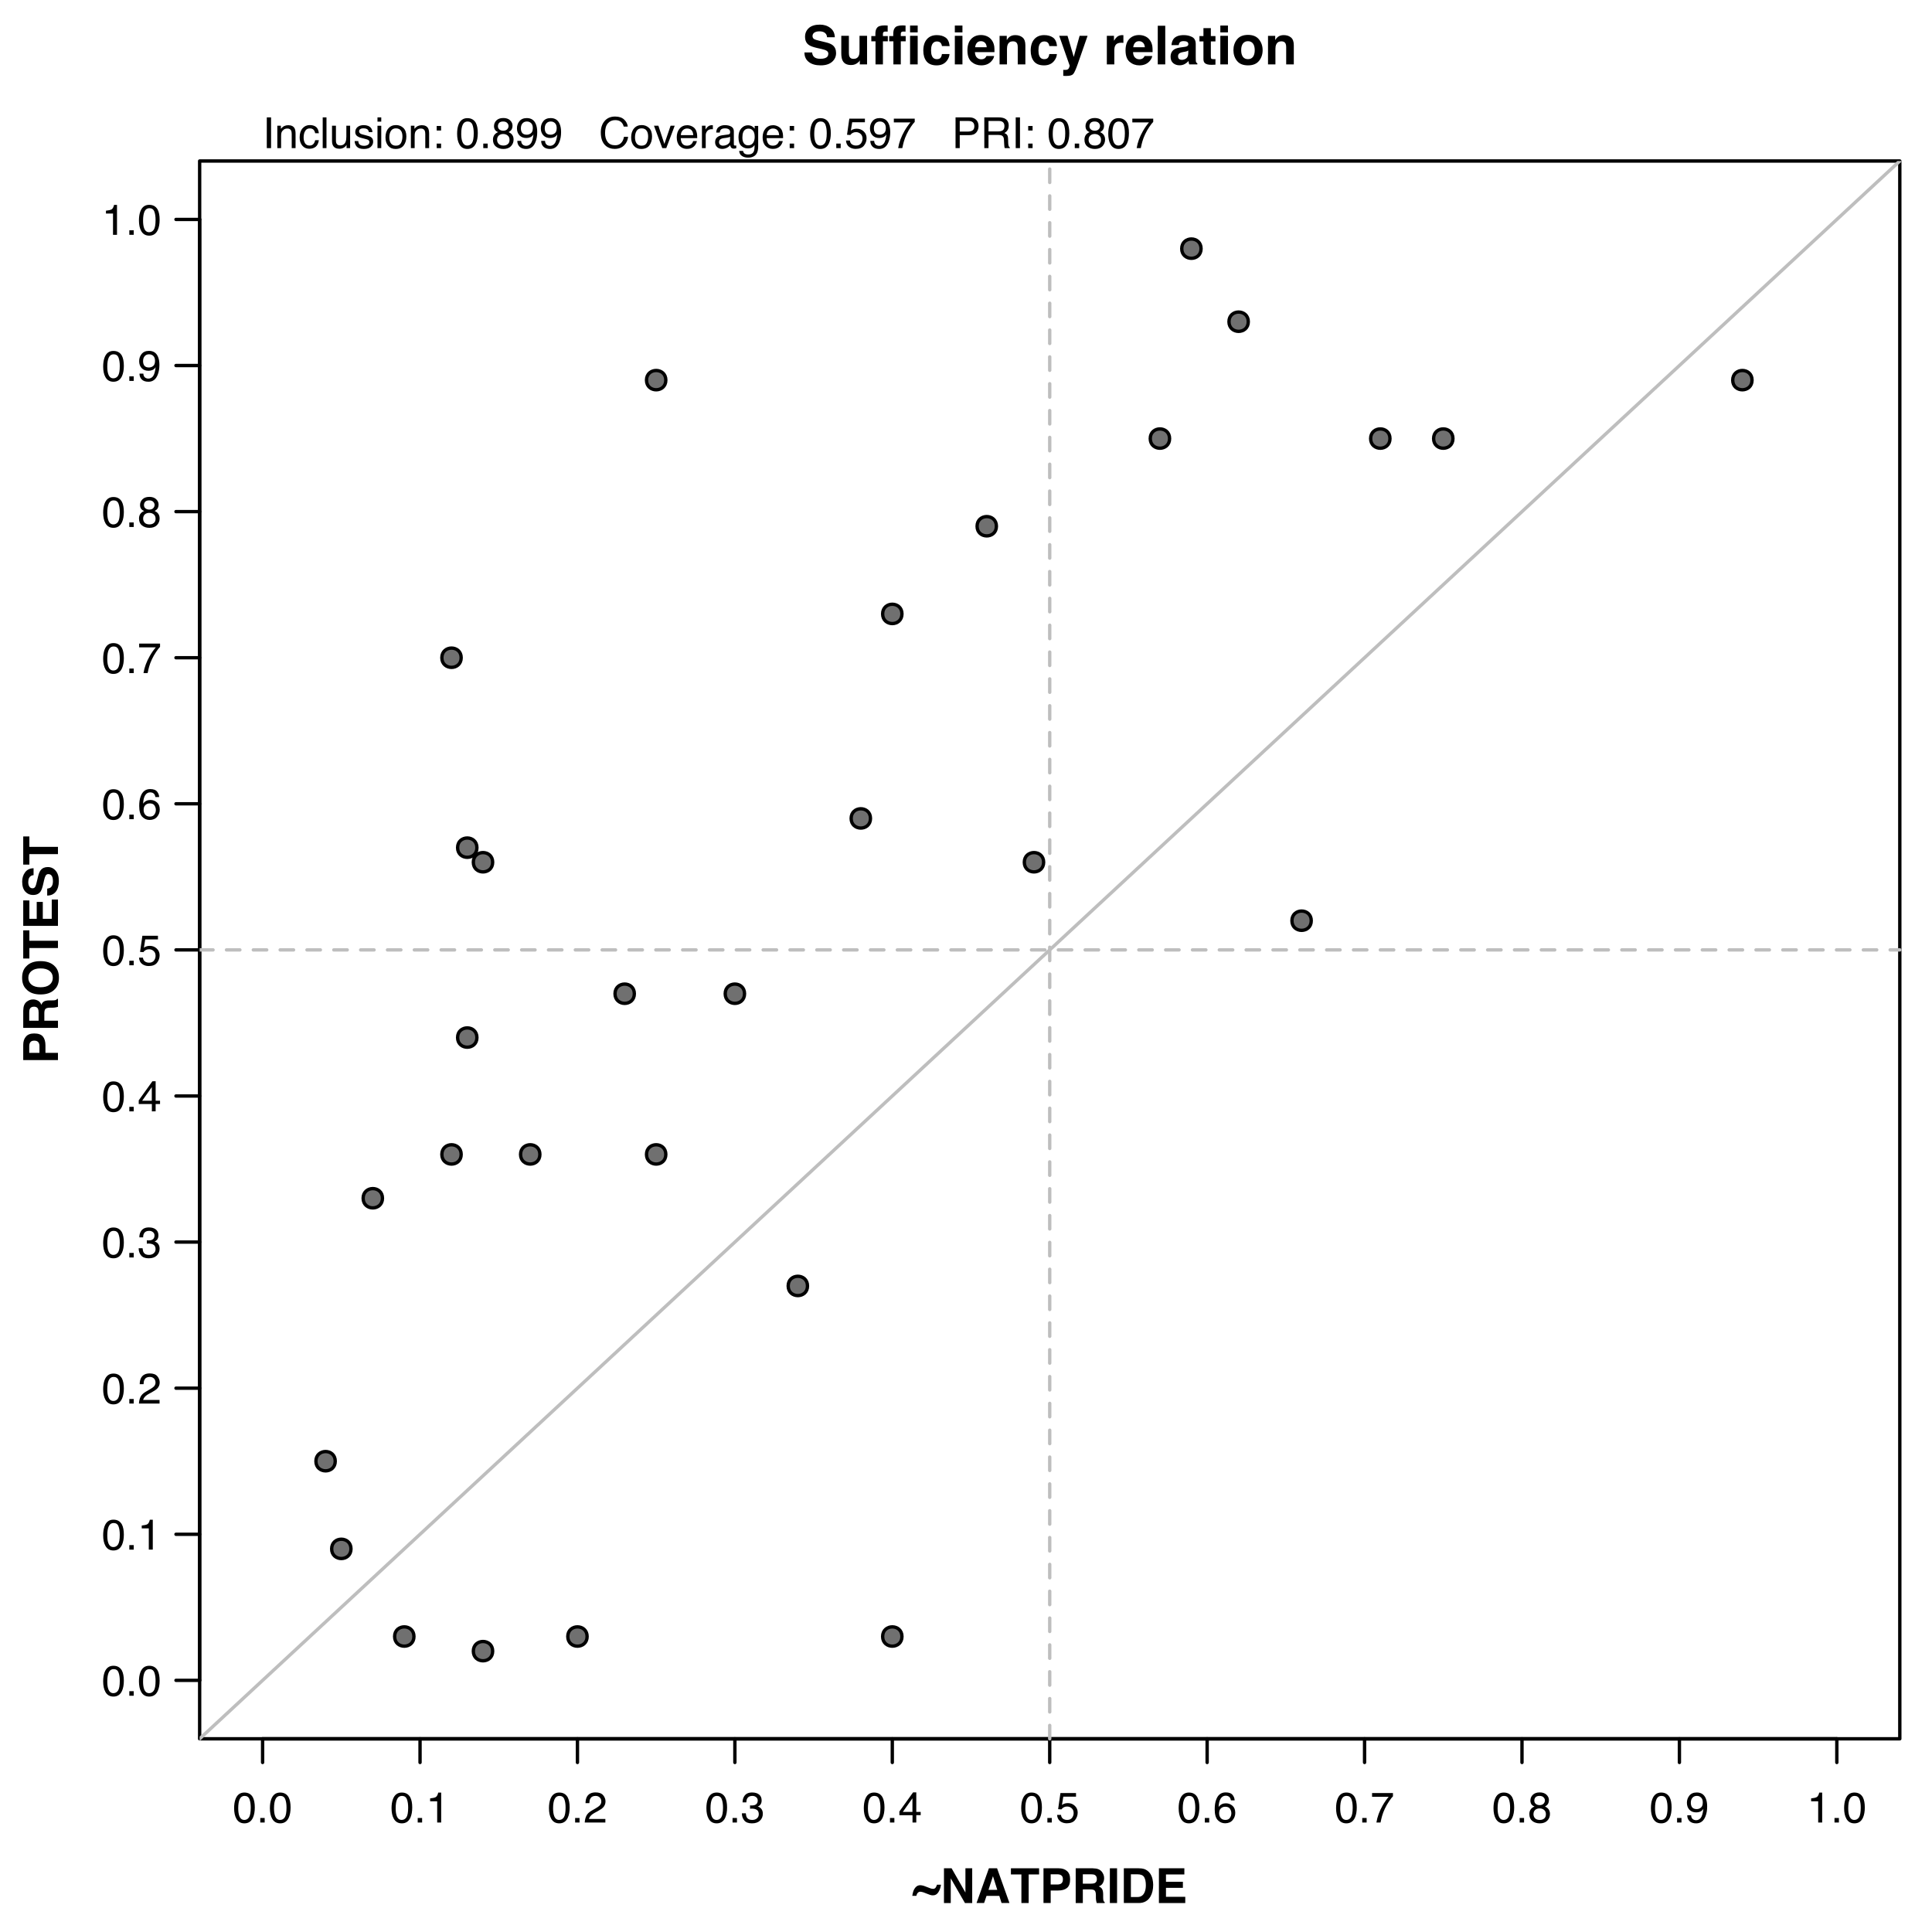 <?xml version="1.0" encoding="UTF-8" standalone="no"?>
<svg
     xmlns:dc="http://purl.org/dc/elements/1.1/"
     xmlns:cc="http://creativecommons.org/ns#"
     xmlns:rdf="http://www.w3.org/1999/02/22-rdf-syntax-ns#"
     xmlns:svg="http://www.w3.org/2000/svg"
     xmlns="http://www.w3.org/2000/svg"
     xmlns:xlink="http://www.w3.org/1999/xlink"
     xmlns:sodipodi="http://sodipodi.sourceforge.net/DTD/sodipodi-0.dtd"
     xmlns:inkscape="http://www.inkscape.org/namespaces/inkscape"
     width="432pt"
     height="432pt"
     version="1.1"
     viewBox="0 0 432 432"
     id="svg2"
     inkscape:version="0.92.2 5c3e80d, 2017-08-06"
     sodipodi:docname="XYplot-5.svg">
    <sodipodi:namedview
         pagecolor="#ffffff"
         bordercolor="#666666"
         borderopacity="1"
         objecttolerance="10"
         gridtolerance="10"
         guidetolerance="10"
         inkscape:pageopacity="0"
         inkscape:pageshadow="2"
         inkscape:window-width="857"
         inkscape:window-height="480"
         id="namedview657"
         showgrid="false"
         inkscape:zoom="0.437"
         inkscape:cx="-178.5"
         inkscape:cy="270"
         inkscape:window-x="0"
         inkscape:window-y="0"
         inkscape:window-maximized="0"
         inkscape:current-layer="svg2" />
    <defs
         id="defs4">
        <symbol
             id="a"
             overflow="visible">
            <path
                 d="m2.594-6.703c0.863 0 1.492 0.355 1.891 1.062 0.289 0.555 0.438 1.312 0.438 2.281 0 0.906-0.137 1.664-0.406 2.266-0.387 0.855-1.027 1.281-1.922 1.281-0.812 0-1.414-0.348-1.797-1.047-0.336-0.594-0.5-1.379-0.5-2.359 0-0.758 0.098-1.414 0.297-1.969 0.363-1.008 1.031-1.516 2-1.516zm-0.016 6.125c0.438 0 0.785-0.191 1.047-0.578 0.258-0.395 0.391-1.117 0.391-2.172 0-0.758-0.094-1.383-0.281-1.875-0.188-0.5-0.555-0.75-1.094-0.75-0.492 0-0.852 0.234-1.078 0.703-0.23 0.469-0.344 1.156-0.344 2.062 0 0.688 0.07 1.242 0.219 1.656 0.219 0.637 0.598 0.953 1.141 0.953z"
                 id="path7" />
        </symbol>
        <symbol
             id="b"
             overflow="visible">
            <path
                 d="m0.812-1.016h0.984v1.016h-0.984z"
                 id="path10" />
        </symbol>
        <symbol
             id="f"
             overflow="visible">
            <path
                 d="m0.922-4.75v-0.641c0.602-0.062 1.023-0.16 1.266-0.297 0.238-0.145 0.422-0.477 0.547-1h0.656v6.688h-0.891v-4.75z"
                 id="path13" />
        </symbol>
        <symbol
             id="s"
             overflow="visible">
            <path
                 d="m0.297 0c0.031-0.57 0.148-1.07 0.359-1.5 0.207-0.438 0.613-0.828 1.219-1.172l0.891-0.516c0.406-0.238 0.691-0.441 0.859-0.609 0.25-0.258 0.375-0.555 0.375-0.891 0-0.383-0.121-0.691-0.359-0.922-0.23-0.227-0.539-0.344-0.922-0.344-0.586 0-0.984 0.219-1.203 0.656-0.117 0.23-0.18 0.555-0.188 0.969h-0.859c0.008-0.582 0.113-1.055 0.312-1.422 0.363-0.656 1.008-0.984 1.938-0.984 0.77 0 1.332 0.211 1.688 0.625 0.352 0.418 0.531 0.883 0.531 1.391 0 0.531-0.188 0.992-0.562 1.375-0.219 0.219-0.617 0.492-1.188 0.812l-0.641 0.344c-0.305 0.168-0.543 0.328-0.719 0.484-0.312 0.273-0.512 0.574-0.594 0.906h3.672v0.797z"
                 id="path16" />
        </symbol>
        <symbol
             id="r"
             overflow="visible">
            <path
                 d="m2.484 0.188c-0.793 0-1.367-0.219-1.719-0.656-0.355-0.438-0.531-0.969-0.531-1.594h0.875c0.039 0.438 0.125 0.758 0.25 0.953 0.219 0.355 0.609 0.531 1.172 0.531 0.445 0 0.805-0.117 1.078-0.359 0.27-0.238 0.406-0.547 0.406-0.922 0-0.457-0.148-0.781-0.438-0.969-0.281-0.188-0.672-0.281-1.172-0.281-0.055 0-0.109 0.008-0.172 0.016h-0.172v-0.75c0.082 0.012 0.156 0.023 0.219 0.031h0.188c0.32 0 0.582-0.051 0.781-0.156 0.352-0.176 0.531-0.488 0.531-0.938 0-0.332-0.121-0.586-0.359-0.766-0.23-0.188-0.508-0.281-0.828-0.281-0.562 0-0.949 0.188-1.156 0.562-0.125 0.211-0.195 0.508-0.203 0.891h-0.844c0-0.5 0.102-0.926 0.312-1.281 0.344-0.625 0.945-0.938 1.812-0.938 0.676 0 1.203 0.156 1.578 0.469 0.375 0.305 0.562 0.742 0.562 1.312 0 0.418-0.109 0.75-0.328 1-0.137 0.156-0.312 0.281-0.531 0.375 0.352 0.094 0.629 0.281 0.828 0.562 0.195 0.281 0.297 0.621 0.297 1.016 0 0.637-0.215 1.156-0.641 1.562-0.418 0.406-1.016 0.609-1.797 0.609z"
                 id="path19" />
        </symbol>
        <symbol
             id="q"
             overflow="visible">
            <path
                 d="m3.172-2.375v-3.047l-2.156 3.047zm0.016 2.375v-1.641h-2.938v-0.828l3.062-4.266h0.719v4.359h0.984v0.734h-0.984v1.641z"
                 id="path22" />
        </symbol>
        <symbol
             id="i"
             overflow="visible">
            <path
                 d="m1.188-1.703c0.051 0.48 0.273 0.809 0.672 0.984 0.195 0.094 0.426 0.141 0.688 0.141 0.5 0 0.867-0.156 1.109-0.469 0.238-0.32 0.359-0.676 0.359-1.062 0-0.469-0.148-0.828-0.438-1.078-0.281-0.258-0.621-0.391-1.016-0.391-0.293 0-0.543 0.059-0.75 0.172-0.211 0.117-0.387 0.273-0.531 0.469l-0.734-0.047 0.516-3.609h3.484v0.812h-2.844l-0.297 1.859c0.156-0.113 0.305-0.203 0.453-0.266 0.25-0.102 0.535-0.156 0.859-0.156 0.613 0 1.133 0.203 1.562 0.609 0.426 0.398 0.641 0.898 0.641 1.5 0 0.637-0.199 1.199-0.594 1.688-0.387 0.48-1.008 0.719-1.859 0.719-0.555 0-1.039-0.152-1.453-0.453-0.418-0.312-0.652-0.785-0.703-1.422z"
                 id="path25" />
        </symbol>
        <symbol
             id="p"
             overflow="visible">
            <path
                 d="m2.812-6.734c0.75 0 1.27 0.199 1.562 0.594 0.289 0.387 0.438 0.781 0.438 1.188h-0.828c-0.055-0.258-0.133-0.469-0.234-0.625-0.211-0.281-0.523-0.422-0.938-0.422-0.469 0-0.844 0.219-1.125 0.656-0.273 0.438-0.422 1.062-0.453 1.875 0.188-0.281 0.43-0.492 0.734-0.641 0.258-0.125 0.555-0.188 0.891-0.188 0.562 0 1.051 0.184 1.469 0.547 0.414 0.355 0.625 0.887 0.625 1.594 0 0.617-0.199 1.156-0.594 1.625-0.398 0.469-0.961 0.703-1.688 0.703-0.625 0-1.168-0.234-1.625-0.703-0.461-0.477-0.688-1.285-0.688-2.422 0-0.832 0.102-1.535 0.312-2.109 0.383-1.113 1.098-1.672 2.141-1.672zm-0.062 6.156c0.438 0 0.766-0.145 0.984-0.438 0.227-0.301 0.344-0.656 0.344-1.062 0-0.344-0.102-0.672-0.297-0.984-0.199-0.312-0.559-0.469-1.078-0.469-0.367 0-0.684 0.121-0.953 0.359-0.273 0.242-0.406 0.605-0.406 1.094 0 0.43 0.117 0.789 0.359 1.078 0.25 0.281 0.598 0.422 1.047 0.422z"
                 id="path28" />
        </symbol>
        <symbol
             id="e"
             overflow="visible">
            <path
                 d="m5.016-6.594v0.734c-0.219 0.211-0.508 0.574-0.859 1.094-0.355 0.523-0.672 1.078-0.953 1.672-0.273 0.586-0.477 1.117-0.609 1.594-0.094 0.312-0.215 0.812-0.359 1.5h-0.922c0.207-1.281 0.676-2.555 1.406-3.828 0.426-0.738 0.875-1.379 1.344-1.922h-3.719v-0.844z"
                 id="path31" />
        </symbol>
        <symbol
             id="g"
             overflow="visible">
            <path
                 d="m2.609-3.891c0.375 0 0.664-0.102 0.875-0.312 0.207-0.207 0.312-0.457 0.312-0.75 0-0.25-0.105-0.477-0.312-0.688-0.199-0.207-0.5-0.312-0.906-0.312s-0.703 0.105-0.891 0.312c-0.18 0.211-0.266 0.453-0.266 0.734 0 0.312 0.113 0.562 0.344 0.75 0.238 0.18 0.52 0.266 0.844 0.266zm0.047 3.312c0.395 0 0.719-0.102 0.969-0.312 0.258-0.207 0.391-0.523 0.391-0.953 0-0.426-0.137-0.75-0.406-0.969-0.262-0.227-0.602-0.344-1.016-0.344-0.398 0-0.727 0.117-0.984 0.344-0.25 0.23-0.375 0.547-0.375 0.953 0 0.344 0.113 0.648 0.344 0.906 0.238 0.25 0.598 0.375 1.078 0.375zm-1.188-3c-0.242-0.094-0.43-0.207-0.562-0.344-0.242-0.25-0.359-0.578-0.359-0.984 0-0.5 0.176-0.926 0.531-1.281 0.363-0.363 0.879-0.547 1.547-0.547 0.645 0 1.148 0.172 1.516 0.516 0.363 0.344 0.547 0.742 0.547 1.188 0 0.418-0.105 0.758-0.312 1.016-0.125 0.148-0.312 0.293-0.562 0.438 0.281 0.125 0.5 0.273 0.656 0.438 0.301 0.312 0.453 0.719 0.453 1.219 0 0.586-0.199 1.086-0.594 1.5-0.398 0.406-0.961 0.609-1.688 0.609-0.656 0-1.211-0.18-1.656-0.531-0.449-0.352-0.672-0.867-0.672-1.547 0-0.395 0.094-0.734 0.281-1.016 0.195-0.289 0.488-0.516 0.875-0.672z"
                 id="path34" />
        </symbol>
        <symbol
             id="d"
             overflow="visible">
            <path
                 d="m1.281-1.625c0.02 0.469 0.195 0.793 0.531 0.969 0.176 0.094 0.367 0.141 0.578 0.141 0.406 0 0.75-0.164 1.031-0.5 0.281-0.332 0.484-1.016 0.609-2.047-0.188 0.293-0.422 0.5-0.703 0.625-0.273 0.117-0.57 0.172-0.891 0.172-0.648 0-1.156-0.195-1.531-0.594-0.375-0.406-0.562-0.926-0.562-1.562 0-0.602 0.18-1.133 0.547-1.594 0.375-0.469 0.926-0.703 1.656-0.703 0.977 0 1.648 0.445 2.016 1.328 0.207 0.48 0.312 1.086 0.312 1.812 0 0.824-0.125 1.555-0.375 2.188-0.406 1.055-1.102 1.578-2.078 1.578-0.656 0-1.156-0.172-1.5-0.516-0.336-0.344-0.5-0.773-0.5-1.297zm1.266-1.375c0.332 0 0.641-0.109 0.922-0.328s0.422-0.602 0.422-1.156c0-0.488-0.125-0.852-0.375-1.094-0.25-0.25-0.57-0.375-0.953-0.375-0.418 0-0.746 0.141-0.984 0.422-0.242 0.273-0.359 0.641-0.359 1.109 0 0.438 0.102 0.789 0.312 1.047 0.219 0.25 0.555 0.375 1.016 0.375z"
                 id="path37" />
        </symbol>
        <symbol
             id="w"
             overflow="visible">
            <path
                 d="m0.938-6.875h0.953v6.875h-0.953z"
                 id="path40" />
        </symbol>
        <symbol
             id="v"
             overflow="visible">
            <path
                 d="m0.625-5.016h0.797v0.703c0.238-0.289 0.488-0.5 0.75-0.625 0.27-0.125 0.566-0.188 0.891-0.188 0.707 0 1.188 0.246 1.438 0.734 0.133 0.273 0.203 0.664 0.203 1.172v3.219h-0.859v-3.156c0-0.312-0.043-0.562-0.125-0.75-0.156-0.312-0.43-0.469-0.812-0.469-0.211 0-0.375 0.023-0.5 0.062-0.23 0.074-0.434 0.215-0.609 0.422-0.137 0.156-0.227 0.324-0.266 0.5-0.043 0.18-0.062 0.434-0.062 0.766v2.625h-0.844zm1.969-0.125z"
                 id="path43" />
        </symbol>
        <symbol
             id="bf"
             overflow="visible">
            <path
                 d="m2.547-5.156c0.57 0 1.035 0.137 1.391 0.406 0.352 0.273 0.566 0.746 0.641 1.422h-0.828c-0.055-0.312-0.168-0.566-0.344-0.766-0.18-0.207-0.465-0.312-0.859-0.312-0.531 0-0.914 0.262-1.141 0.781-0.156 0.344-0.234 0.766-0.234 1.266s0.102 0.922 0.312 1.266c0.219 0.344 0.555 0.516 1.016 0.516 0.344 0 0.617-0.102 0.828-0.312 0.207-0.219 0.348-0.516 0.422-0.891h0.828c-0.094 0.668-0.328 1.156-0.703 1.469-0.375 0.305-0.855 0.453-1.438 0.453-0.656 0-1.184-0.238-1.578-0.719-0.387-0.477-0.578-1.078-0.578-1.797 0-0.875 0.211-1.555 0.641-2.047 0.426-0.488 0.969-0.734 1.625-0.734zm-0.125 0.016z"
                 id="path46" />
        </symbol>
        <symbol
             id="be"
             overflow="visible">
            <path
                 d="m0.641-6.875h0.844v6.875h-0.844z"
                 id="path49" />
        </symbol>
        <symbol
             id="bd"
             overflow="visible">
            <path
                 d="m1.469-5.016v3.328c0 0.262 0.035 0.469 0.109 0.625 0.156 0.305 0.438 0.453 0.844 0.453 0.582 0 0.984-0.258 1.203-0.781 0.113-0.281 0.172-0.664 0.172-1.156v-2.469h0.844v5.016h-0.797v-0.734c-0.105 0.188-0.242 0.352-0.406 0.484-0.324 0.258-0.715 0.391-1.172 0.391-0.711 0-1.195-0.238-1.453-0.719-0.148-0.258-0.219-0.602-0.219-1.031v-3.406zm1.156-0.125z"
                 id="path52" />
        </symbol>
        <symbol
             id="bc"
             overflow="visible">
            <path
                 d="m1.125-1.578c0.02 0.281 0.086 0.5 0.203 0.656 0.219 0.273 0.586 0.406 1.109 0.406 0.312 0 0.582-0.066 0.812-0.203 0.238-0.133 0.359-0.348 0.359-0.641 0-0.207-0.094-0.367-0.281-0.484-0.125-0.07-0.367-0.148-0.719-0.234l-0.672-0.172c-0.43-0.102-0.742-0.223-0.938-0.359-0.367-0.227-0.547-0.547-0.547-0.953 0-0.469 0.164-0.848 0.5-1.141 0.344-0.289 0.805-0.438 1.391-0.438 0.75 0 1.297 0.219 1.641 0.656 0.207 0.281 0.305 0.586 0.297 0.906h-0.797c-0.012-0.188-0.078-0.359-0.203-0.516-0.188-0.219-0.523-0.328-1-0.328-0.324 0-0.57 0.062-0.734 0.188-0.156 0.117-0.234 0.273-0.234 0.469 0 0.219 0.102 0.398 0.312 0.531 0.125 0.074 0.312 0.141 0.562 0.203l0.547 0.141c0.613 0.148 1.02 0.289 1.219 0.422 0.332 0.219 0.5 0.559 0.5 1.016 0 0.449-0.172 0.836-0.516 1.156-0.336 0.32-0.852 0.484-1.547 0.484-0.742 0-1.266-0.168-1.578-0.5-0.312-0.344-0.48-0.766-0.5-1.266zm1.234-3.562z"
                 id="path55" />
        </symbol>
        <symbol
             id="bb"
             overflow="visible">
            <path
                 d="m0.625-5h0.844v5h-0.844zm0-1.875h0.844v0.953h-0.844z"
                 id="path58" />
        </symbol>
        <symbol
             id="u"
             overflow="visible">
            <path
                 d="m2.609-0.547c0.562 0 0.945-0.207 1.156-0.625 0.207-0.426 0.312-0.898 0.312-1.422 0-0.469-0.078-0.848-0.234-1.141-0.242-0.457-0.648-0.688-1.219-0.688-0.523 0-0.902 0.199-1.141 0.594-0.23 0.387-0.344 0.859-0.344 1.422 0 0.531 0.113 0.977 0.344 1.328 0.238 0.355 0.613 0.531 1.125 0.531zm0.031-4.609c0.645 0 1.191 0.215 1.641 0.641 0.445 0.43 0.672 1.062 0.672 1.906 0 0.805-0.199 1.469-0.594 2-0.398 0.531-1.008 0.797-1.828 0.797-0.688 0-1.234-0.234-1.641-0.703s-0.609-1.098-0.609-1.891c0-0.832 0.211-1.5 0.641-2 0.426-0.5 1-0.75 1.719-0.75zm-0.031 0.016z"
                 id="path61" />
        </symbol>
        <symbol
             id="j"
             overflow="visible">
            <path
                 d="m1.062-4.953h0.984v1.016h-0.984zm0 3.938h0.984v1.016h-0.984z"
                 id="path64" />
        </symbol>
        <symbol
             id="c"
             overflow="visible" />
        <symbol
             id="ba"
             overflow="visible">
            <path
                 d="m3.625-7.062c0.875 0 1.551 0.23 2.031 0.688 0.477 0.461 0.742 0.98 0.797 1.562h-0.906c-0.105-0.445-0.312-0.801-0.625-1.062-0.305-0.258-0.73-0.391-1.281-0.391-0.68 0-1.227 0.242-1.641 0.719-0.418 0.48-0.625 1.211-0.625 2.188 0 0.812 0.188 1.469 0.562 1.969s0.938 0.75 1.688 0.75c0.688 0 1.207-0.266 1.562-0.797 0.188-0.27 0.328-0.633 0.422-1.094h0.922c-0.086 0.73-0.355 1.34-0.812 1.828-0.543 0.586-1.277 0.875-2.203 0.875-0.805 0-1.477-0.238-2.016-0.719-0.719-0.645-1.078-1.633-1.078-2.969 0-1.008 0.27-1.844 0.812-2.5 0.57-0.695 1.367-1.047 2.391-1.047zm-0.188 0z"
                 id="path68" />
        </symbol>
        <symbol
             id="az"
             overflow="visible">
            <path
                 d="m1.031-5.016l1.344 4.078 1.391-4.078h0.922l-1.891 5.016h-0.891l-1.859-5.016z"
                 id="path71" />
        </symbol>
        <symbol
             id="t"
             overflow="visible">
            <path
                 d="m2.703-5.125c0.352 0 0.695 0.086 1.031 0.25 0.344 0.168 0.598 0.383 0.766 0.641 0.176 0.262 0.289 0.559 0.344 0.891 0.051 0.23 0.078 0.602 0.078 1.109h-3.688c0.02 0.512 0.141 0.922 0.359 1.234 0.227 0.305 0.578 0.453 1.047 0.453 0.445 0 0.801-0.145 1.062-0.438 0.145-0.164 0.25-0.363 0.312-0.594h0.828c-0.023 0.188-0.094 0.398-0.219 0.625-0.117 0.219-0.25 0.402-0.406 0.547-0.262 0.25-0.578 0.422-0.953 0.516-0.211 0.039-0.438 0.062-0.688 0.062-0.625 0-1.156-0.223-1.594-0.672-0.43-0.457-0.641-1.094-0.641-1.906s0.219-1.469 0.656-1.969 1.004-0.75 1.703-0.75zm1.344 2.219c-0.031-0.363-0.109-0.656-0.234-0.875-0.23-0.406-0.617-0.609-1.156-0.609-0.387 0-0.715 0.141-0.984 0.422-0.262 0.273-0.398 0.625-0.406 1.062zm-1.422-2.234z"
                 id="path74" />
        </symbol>
        <symbol
             id="ay"
             overflow="visible">
            <path
                 d="m0.641-5.016h0.797v0.859c0.07-0.164 0.234-0.367 0.484-0.609 0.258-0.238 0.555-0.359 0.891-0.359h0.078c0.039 0 0.102 0.008 0.188 0.016v0.891c-0.055-0.008-0.102-0.016-0.141-0.016h-0.125c-0.43 0-0.758 0.137-0.984 0.406-0.23 0.273-0.344 0.586-0.344 0.938v2.891h-0.844z"
                 id="path77" />
        </symbol>
        <symbol
             id="ax"
             overflow="visible">
            <path
                 d="m1.266-1.328c0 0.242 0.086 0.434 0.266 0.578 0.176 0.137 0.391 0.203 0.641 0.203 0.289 0 0.578-0.066 0.859-0.203 0.469-0.227 0.703-0.602 0.703-1.125v-0.672c-0.105 0.062-0.242 0.117-0.406 0.156-0.156 0.043-0.312 0.074-0.469 0.094l-0.516 0.062c-0.305 0.043-0.531 0.109-0.688 0.203-0.262 0.148-0.391 0.383-0.391 0.703zm2.047-1.719c0.188-0.02 0.316-0.098 0.391-0.234 0.031-0.07 0.047-0.18 0.047-0.328 0-0.281-0.105-0.484-0.312-0.609-0.199-0.133-0.492-0.203-0.875-0.203-0.438 0-0.75 0.117-0.938 0.344-0.105 0.137-0.172 0.336-0.203 0.594h-0.781c0.02-0.613 0.223-1.039 0.609-1.281 0.383-0.25 0.828-0.375 1.328-0.375 0.594 0 1.078 0.117 1.453 0.344 0.363 0.219 0.547 0.57 0.547 1.047v2.891c0 0.086 0.016 0.152 0.047 0.203 0.039 0.055 0.117 0.078 0.234 0.078h0.109c0.051 0 0.102-0.004 0.156-0.016v0.609c-0.125 0.039-0.227 0.066-0.297 0.078-0.062 0.008-0.156 0.016-0.281 0.016-0.293 0-0.5-0.105-0.625-0.312-0.074-0.102-0.125-0.258-0.156-0.469-0.168 0.23-0.414 0.43-0.734 0.594-0.324 0.164-0.68 0.25-1.062 0.25-0.469 0-0.852-0.141-1.141-0.422-0.293-0.281-0.438-0.633-0.438-1.062 0-0.469 0.141-0.828 0.422-1.078 0.289-0.258 0.676-0.422 1.156-0.484zm-0.703-2.094z"
                 id="path80" />
        </symbol>
        <symbol
             id="aw"
             overflow="visible">
            <path
                 d="m2.391-5.109c0.395 0 0.738 0.102 1.031 0.297 0.156 0.105 0.316 0.262 0.484 0.469v-0.625h0.781v4.562c0 0.633-0.094 1.133-0.281 1.5-0.355 0.688-1.016 1.031-1.984 1.031-0.543 0-1-0.125-1.375-0.375-0.367-0.242-0.57-0.617-0.609-1.125h0.859c0.039 0.219 0.125 0.391 0.25 0.516 0.188 0.188 0.484 0.281 0.891 0.281 0.645 0 1.066-0.23 1.266-0.688 0.125-0.262 0.18-0.738 0.172-1.438-0.168 0.262-0.371 0.453-0.609 0.578-0.242 0.125-0.555 0.188-0.938 0.188-0.543 0-1.023-0.191-1.438-0.578-0.406-0.383-0.609-1.023-0.609-1.922 0-0.832 0.203-1.484 0.609-1.953 0.414-0.477 0.914-0.719 1.5-0.719zm1.516 2.578c0-0.625-0.133-1.082-0.391-1.375-0.25-0.301-0.574-0.453-0.969-0.453-0.594 0-1 0.277-1.219 0.828-0.117 0.305-0.172 0.695-0.172 1.172 0 0.562 0.113 0.996 0.344 1.297 0.227 0.293 0.535 0.438 0.922 0.438 0.602 0 1.031-0.273 1.281-0.828 0.133-0.301 0.203-0.66 0.203-1.078zm-1.422-2.609z"
                 id="path83" />
        </symbol>
        <symbol
             id="av"
             overflow="visible">
            <path
                 d="m0.812-6.875h3.109c0.602 0 1.094 0.172 1.469 0.516s0.562 0.828 0.562 1.453c0 0.531-0.168 1-0.5 1.406-0.336 0.398-0.844 0.594-1.531 0.594h-2.172v2.906h-0.938zm4.203 1.969c0-0.5-0.188-0.844-0.562-1.031-0.211-0.094-0.492-0.141-0.844-0.141h-1.859v2.375h1.859c0.414 0 0.754-0.086 1.016-0.266 0.258-0.176 0.391-0.488 0.391-0.938z"
                 id="path86" />
        </symbol>
        <symbol
             id="au"
             overflow="visible">
            <path
                 d="m3.938-3.734c0.438 0 0.781-0.082 1.031-0.25 0.25-0.176 0.375-0.492 0.375-0.953 0-0.488-0.18-0.82-0.531-1-0.188-0.094-0.445-0.141-0.766-0.141h-2.266v2.344zm-3.094-3.141h3.188c0.52 0 0.953 0.074 1.297 0.219 0.645 0.293 0.969 0.836 0.969 1.625 0 0.418-0.09 0.758-0.266 1.016-0.168 0.262-0.402 0.477-0.703 0.641 0.27 0.105 0.473 0.246 0.609 0.422 0.133 0.18 0.207 0.469 0.219 0.875l0.031 0.922c0.008 0.262 0.035 0.453 0.078 0.578 0.051 0.219 0.148 0.359 0.297 0.422v0.156h-1.141c-0.031-0.062-0.059-0.141-0.078-0.234-0.023-0.094-0.039-0.27-0.047-0.531l-0.062-1.156c-0.023-0.445-0.188-0.75-0.5-0.906-0.18-0.082-0.461-0.125-0.844-0.125h-2.109v2.953h-0.938z"
                 id="path89" />
        </symbol>
        <symbol
             id="at"
             overflow="visible">
            <path
                 d="m0.016-1.609c0.062-0.414 0.145-0.773 0.25-1.078 0.113-0.301 0.254-0.551 0.422-0.75 0.164-0.195 0.336-0.336 0.516-0.422 0.188-0.082 0.379-0.125 0.578-0.125 0.082 0 0.191 0.012 0.328 0.031 0.219 0.031 0.422 0.086 0.609 0.156l1.234 0.469c0.145 0.062 0.285 0.105 0.422 0.125 0.133 0.023 0.238 0.031 0.312 0.031 0.227 0 0.41-0.086 0.547-0.266 0.133-0.188 0.234-0.406 0.297-0.656h0.906c-0.094 0.656-0.293 1.219-0.594 1.688-0.293 0.461-0.688 0.688-1.188 0.688-0.094 0-0.199-0.004-0.312-0.016-0.211-0.031-0.461-0.109-0.75-0.234l-1.094-0.422c-0.105-0.031-0.23-0.062-0.375-0.094-0.148-0.031-0.258-0.047-0.328-0.047-0.199 0-0.375 0.078-0.531 0.234-0.156 0.148-0.266 0.375-0.328 0.688z"
                 id="path92" />
        </symbol>
        <symbol
             id="as"
             overflow="visible">
            <path
                 d="m0.797-7.766h1.703l3.094 5.422v-5.422h1.516v7.766h-1.625l-3.172-5.516v5.516h-1.516zm3.219-0.016z"
                 id="path95" />
        </symbol>
        <symbol
             id="ar"
             overflow="visible">
            <path
                 d="m2.953-2.938h1.969l-0.969-3.062zm0.094-4.828h1.828l2.766 7.766h-1.766l-0.5-1.594h-2.859l-0.547 1.594h-1.688zm0.906 0z"
                 id="path98" />
        </symbol>
        <symbol
             id="aq"
             overflow="visible">
            <path
                 d="m6.469-7.766v1.375h-2.328v6.391h-1.625v-6.391h-2.344v-1.375z"
                 id="path101" />
        </symbol>
        <symbol
             id="ap"
             overflow="visible">
            <path
                 d="m5.203-5.297c0-0.406-0.109-0.691-0.328-0.859-0.211-0.176-0.508-0.266-0.891-0.266h-1.516v2.281h1.516c0.383 0 0.68-0.086 0.891-0.266 0.219-0.188 0.328-0.484 0.328-0.891zm1.609-0.016c0 0.918-0.234 1.57-0.703 1.953-0.461 0.375-1.121 0.562-1.984 0.562h-1.656v2.797h-1.609v-7.766h3.391c0.781 0 1.398 0.203 1.859 0.609 0.469 0.398 0.703 1.012 0.703 1.844z"
                 id="path104" />
        </symbol>
        <symbol
             id="ao"
             overflow="visible">
            <path
                 d="m2.453-6.422v2.094h1.828c0.363 0 0.641-0.039 0.828-0.125 0.32-0.156 0.484-0.445 0.484-0.875 0-0.477-0.156-0.797-0.469-0.953-0.18-0.094-0.445-0.141-0.797-0.141zm2.219-1.344c0.539 0.012 0.957 0.078 1.25 0.203 0.301 0.117 0.551 0.293 0.75 0.531 0.164 0.199 0.297 0.418 0.391 0.656 0.102 0.242 0.156 0.512 0.156 0.812 0 0.375-0.094 0.742-0.281 1.094-0.188 0.355-0.496 0.605-0.922 0.75 0.363 0.148 0.617 0.355 0.766 0.625 0.145 0.262 0.219 0.668 0.219 1.219v0.516c0 0.355 0.016 0.594 0.047 0.719 0.039 0.199 0.141 0.352 0.297 0.453v0.188h-1.781c-0.055-0.176-0.09-0.316-0.109-0.422-0.043-0.219-0.07-0.441-0.078-0.672v-0.719c-0.012-0.488-0.105-0.816-0.281-0.984-0.168-0.164-0.492-0.25-0.969-0.25h-1.672v3.047h-1.594v-7.766z"
                 id="path107" />
        </symbol>
        <symbol
             id="an"
             overflow="visible">
            <path
                 d="m2.312 0h-1.609v-7.766h1.609zm-0.812-7.922z"
                 id="path110" />
        </symbol>
        <symbol
             id="am"
             overflow="visible">
            <path
                 d="m2.406-6.422v5.078h1.484c0.77 0 1.305-0.379 1.609-1.141 0.164-0.414 0.25-0.91 0.25-1.484 0-0.789-0.125-1.395-0.375-1.812-0.25-0.426-0.746-0.641-1.484-0.641zm1.766-1.344c0.477 0 0.879 0.055 1.203 0.156 0.539 0.188 0.984 0.523 1.328 1 0.258 0.387 0.438 0.805 0.531 1.25 0.102 0.449 0.156 0.875 0.156 1.281 0 1.031-0.203 1.906-0.609 2.625-0.562 0.969-1.434 1.453-2.609 1.453h-3.344v-7.766z"
                 id="path113" />
        </symbol>
        <symbol
             id="al"
             overflow="visible">
            <path
                 d="m6.562-6.391h-4.109v1.641h3.781v1.359h-3.781v2h4.312v1.391h-5.891v-7.766h5.688z"
                 id="path116" />
        </symbol>
        <symbol
             id="ak"
             overflow="visible">
            <path
                 d="m-5.297-5.203c-0.406 0-0.691 0.109-0.859 0.328-0.176 0.211-0.266 0.508-0.266 0.891v1.516h2.281v-1.516c0-0.383-0.086-0.68-0.266-0.891-0.188-0.219-0.484-0.328-0.891-0.328zm-0.016-1.609c0.918 0 1.57 0.234 1.953 0.703 0.375 0.461 0.562 1.121 0.562 1.984v1.656h2.797v1.609h-7.766v-3.391c0-0.781 0.203-1.398 0.609-1.859 0.398-0.469 1.012-0.703 1.844-0.703z"
                 id="path119" />
        </symbol>
        <symbol
             id="aj"
             overflow="visible">
            <path
                 d="m-6.422-2.453h2.094v-1.828c0-0.363-0.039-0.641-0.125-0.828-0.156-0.32-0.445-0.484-0.875-0.484-0.477 0-0.797 0.156-0.953 0.469-0.094 0.18-0.141 0.445-0.141 0.797zm-1.344-2.219c0.012-0.539 0.078-0.957 0.203-1.25 0.117-0.301 0.293-0.551 0.531-0.75 0.199-0.164 0.418-0.297 0.656-0.391 0.242-0.102 0.512-0.156 0.812-0.156 0.375 0 0.742 0.094 1.094 0.281 0.355 0.188 0.605 0.496 0.75 0.922 0.148-0.363 0.355-0.617 0.625-0.766 0.262-0.145 0.668-0.219 1.219-0.219h0.516c0.355 0 0.594-0.016 0.719-0.047 0.199-0.039 0.352-0.141 0.453-0.297h0.188v1.781c-0.176 0.055-0.316 0.09-0.422 0.109-0.219 0.043-0.441 0.07-0.672 0.078h-0.719c-0.488 0.012-0.816 0.105-0.984 0.281-0.164 0.168-0.25 0.492-0.25 0.969v1.672h3.047v1.594h-7.766z"
                 id="path122" />
        </symbol>
        <symbol
             id="ai"
             overflow="visible">
            <path
                 d="m-1.156-4.266c0-0.633-0.234-1.141-0.703-1.516-0.477-0.383-1.156-0.578-2.031-0.578s-1.547 0.195-2.016 0.578c-0.477 0.375-0.719 0.883-0.719 1.516 0 0.648 0.242 1.164 0.719 1.547 0.469 0.387 1.141 0.578 2.016 0.578s1.555-0.191 2.031-0.578c0.469-0.383 0.703-0.898 0.703-1.547zm-2.734-3.719c1.398 0 2.465 0.391 3.203 1.172 0.605 0.594 0.906 1.445 0.906 2.547 0 1.117-0.301 1.965-0.906 2.547-0.738 0.793-1.805 1.188-3.203 1.188-1.426 0-2.492-0.395-3.203-1.188-0.613-0.582-0.922-1.43-0.922-2.547 0-1.102 0.309-1.953 0.922-2.547 0.711-0.781 1.777-1.172 3.203-1.172zm-4.125 3.719z"
                 id="path125" />
        </symbol>
        <symbol
             id="o"
             overflow="visible">
            <path
                 d="m-7.766-6.469h1.375v2.328h6.391v1.625h-6.391v2.344h-1.375z"
                 id="path128" />
        </symbol>
        <symbol
             id="ah"
             overflow="visible">
            <path
                 d="m-6.391-6.562v4.109h1.641v-3.781h1.359v3.781h2v-4.312h1.391v5.891h-7.766v-5.688z"
                 id="path131" />
        </symbol>
        <symbol
             id="ag"
             overflow="visible">
            <path
                 d="m-2.406-2c0.367-0.051 0.633-0.145 0.797-0.281 0.324-0.27 0.484-0.723 0.484-1.359 0-0.383-0.039-0.695-0.125-0.938-0.156-0.445-0.457-0.672-0.906-0.672-0.25 0-0.445 0.109-0.594 0.328-0.133 0.23-0.254 0.586-0.359 1.062l-0.188 0.828c-0.176 0.805-0.375 1.359-0.594 1.672-0.352 0.523-0.914 0.781-1.688 0.781-0.688 0-1.258-0.25-1.719-0.75-0.469-0.508-0.703-1.254-0.703-2.234 0-0.82 0.219-1.52 0.656-2.094 0.43-0.582 1.059-0.883 1.891-0.906v1.547c-0.469 0.031-0.801 0.242-1 0.625-0.125 0.25-0.188 0.562-0.188 0.938 0 0.418 0.086 0.75 0.25 1 0.168 0.25 0.402 0.375 0.703 0.375 0.281 0 0.492-0.125 0.625-0.375 0.094-0.156 0.199-0.488 0.312-1l0.328-1.344c0.137-0.582 0.324-1.023 0.562-1.328 0.367-0.469 0.898-0.703 1.594-0.703 0.711 0 1.297 0.277 1.766 0.828 0.469 0.543 0.703 1.309 0.703 2.297 0 1.012-0.227 1.809-0.688 2.391-0.469 0.574-1.109 0.859-1.922 0.859zm-5.609-1.578z"
                 id="path134" />
        </symbol>
        <symbol
             id="af"
             overflow="visible">
            <path
                 d="m2.219-2.672c0.051 0.398 0.16 0.695 0.328 0.891 0.289 0.355 0.789 0.531 1.5 0.531 0.426 0 0.773-0.047 1.047-0.141 0.5-0.176 0.75-0.508 0.75-1 0-0.281-0.125-0.5-0.375-0.656s-0.641-0.289-1.172-0.406l-0.922-0.203c-0.898-0.207-1.516-0.43-1.859-0.672-0.586-0.395-0.875-1.016-0.875-1.859 0-0.781 0.281-1.426 0.844-1.938 0.562-0.508 1.391-0.766 2.484-0.766 0.906 0 1.676 0.246 2.312 0.734 0.645 0.48 0.984 1.18 1.016 2.094h-1.734c-0.031-0.52-0.258-0.891-0.672-1.109-0.281-0.145-0.633-0.219-1.047-0.219-0.469 0-0.844 0.094-1.125 0.281-0.273 0.188-0.406 0.449-0.406 0.781 0 0.312 0.133 0.547 0.406 0.703 0.176 0.094 0.551 0.211 1.125 0.344l1.484 0.359c0.656 0.156 1.148 0.367 1.484 0.625 0.508 0.406 0.766 0.996 0.766 1.766 0 0.793-0.305 1.449-0.906 1.969-0.605 0.523-1.453 0.781-2.547 0.781-1.125 0-2.012-0.254-2.656-0.766-0.648-0.508-0.969-1.219-0.969-2.125zm1.75-6.234z"
                 id="path137" />
        </symbol>
        <symbol
             id="z"
             overflow="visible">
            <path
                 d="m2.438-6.391v3.859c0 0.355 0.047 0.625 0.141 0.812 0.145 0.324 0.441 0.484 0.891 0.484 0.57 0 0.961-0.227 1.172-0.688 0.113-0.25 0.172-0.578 0.172-0.984v-3.484h1.688v6.391h-1.625v-0.906c-0.012 0.023-0.047 0.086-0.109 0.188-0.062 0.094-0.141 0.18-0.234 0.25-0.262 0.23-0.516 0.387-0.766 0.469-0.242 0.094-0.523 0.141-0.844 0.141-0.949 0-1.586-0.336-1.906-1.016-0.188-0.375-0.281-0.926-0.281-1.656v-3.859zm1.172-0.172z"
                 id="path140" />
        </symbol>
        <symbol
             id="n"
             overflow="visible">
            <path
                 d="m3.141-8.719c0.102 0 0.195 0.008 0.281 0.016 0.082 0 0.203 0.008 0.359 0.016v1.359c-0.094-0.008-0.258-0.016-0.484-0.016-0.219-0.008-0.371 0.039-0.453 0.141-0.086 0.094-0.125 0.203-0.125 0.328v0.547h1.094v1.172h-1.094v5.156h-1.656v-5.156h-0.938v-1.172h0.906v-0.406c0-0.688 0.117-1.16 0.359-1.422 0.238-0.375 0.82-0.562 1.75-0.562z"
                 id="path143" />
        </symbol>
        <symbol
             id="h"
             overflow="visible">
            <path
                 d="m2.5-7.156h-1.703v-1.531h1.703zm-1.703 0.766h1.703v6.391h-1.703z"
                 id="path146" />
        </symbol>
        <symbol
             id="m"
             overflow="visible">
            <path
                 d="m4.594-4.094c-0.031-0.238-0.109-0.453-0.234-0.641-0.188-0.258-0.48-0.391-0.875-0.391-0.562 0-0.949 0.277-1.156 0.828-0.117 0.305-0.172 0.699-0.172 1.188 0 0.469 0.055 0.852 0.172 1.141 0.195 0.531 0.57 0.797 1.125 0.797 0.383 0 0.66-0.102 0.828-0.312 0.164-0.219 0.266-0.492 0.297-0.828h1.703c-0.031 0.512-0.215 0.992-0.547 1.438-0.523 0.73-1.297 1.094-2.328 1.094-1.023 0-1.777-0.301-2.266-0.906-0.48-0.613-0.719-1.406-0.719-2.375 0-1.102 0.266-1.957 0.797-2.562 0.531-0.613 1.27-0.922 2.219-0.922 0.801 0 1.457 0.184 1.969 0.547 0.508 0.355 0.812 0.992 0.906 1.906zm-1.125-2.469z"
                 id="path149" />
        </symbol>
        <symbol
             id="l"
             overflow="visible">
            <path
                 d="m3.297-5.188c-0.387 0-0.688 0.125-0.906 0.375-0.211 0.242-0.34 0.57-0.391 0.984h2.594c-0.031-0.445-0.168-0.785-0.406-1.016-0.242-0.227-0.539-0.344-0.891-0.344zm0-1.375c0.531 0 1.008 0.105 1.438 0.312 0.426 0.199 0.781 0.512 1.062 0.938 0.25 0.375 0.41 0.812 0.484 1.312 0.039 0.293 0.055 0.715 0.047 1.266h-4.375c0.031 0.648 0.234 1.094 0.609 1.344 0.227 0.168 0.504 0.25 0.828 0.25 0.344 0 0.625-0.098 0.844-0.297 0.113-0.102 0.219-0.25 0.312-0.438h1.703c-0.043 0.375-0.242 0.762-0.594 1.156-0.555 0.625-1.32 0.938-2.297 0.938-0.812 0-1.531-0.258-2.156-0.781-0.617-0.531-0.922-1.383-0.922-2.562 0-1.102 0.273-1.953 0.828-2.547 0.562-0.594 1.289-0.891 2.188-0.891zm0.125 0z"
                 id="path152" />
        </symbol>
        <symbol
             id="k"
             overflow="visible">
            <path
                 d="m4.312-6.547c0.664 0 1.207 0.18 1.625 0.531 0.414 0.344 0.625 0.918 0.625 1.719v4.297h-1.703v-3.891c0-0.332-0.047-0.586-0.141-0.766-0.156-0.332-0.469-0.5-0.938-0.5-0.562 0-0.949 0.242-1.156 0.719-0.117 0.262-0.172 0.59-0.172 0.984v3.453h-1.656v-6.375h1.609v0.938c0.207-0.332 0.41-0.57 0.609-0.719 0.344-0.258 0.773-0.391 1.297-0.391zm-0.609-0.016z"
                 id="path155" />
        </symbol>
        <symbol
             id="y"
             overflow="visible">
            <path
                 d="m1.031 1.219l0.219 0.016c0.164 0.008 0.32 0.004 0.469-0.016 0.145-0.023 0.27-0.07 0.375-0.141 0.094-0.062 0.18-0.199 0.266-0.406 0.082-0.211 0.117-0.34 0.109-0.391l-2.344-6.672h1.859l1.391 4.719 1.312-4.719h1.781l-2.188 6.281c-0.43 1.219-0.766 1.969-1.016 2.25-0.242 0.289-0.73 0.438-1.469 0.438h-0.359c-0.086 0-0.219-0.008-0.406-0.016zm2.266-7.781z"
                 id="path158" />
        </symbol>
        <symbol
             id="x"
             overflow="visible" />
        <symbol
             id="ae"
             overflow="visible">
            <path
                 d="m4.25-6.547c0.031 0 0.055 0.008 0.078 0.016h0.141v1.719c-0.105-0.008-0.199-0.016-0.281-0.016-0.086-0.008-0.152-0.016-0.203-0.016-0.668 0-1.117 0.219-1.344 0.656-0.137 0.242-0.203 0.621-0.203 1.141v3.047h-1.672v-6.391h1.594v1.109c0.258-0.414 0.484-0.703 0.672-0.859 0.312-0.27 0.719-0.406 1.219-0.406z"
                 id="path162" />
        </symbol>
        <symbol
             id="ad"
             overflow="visible">
            <path
                 d="m2.484 0h-1.672v-8.641h1.672z"
                 id="path165" />
        </symbol>
        <symbol
             id="ac"
             overflow="visible">
            <path
                 d="m4.297-3.109c-0.105 0.074-0.211 0.133-0.312 0.172-0.105 0.031-0.25 0.07-0.438 0.109l-0.375 0.062c-0.355 0.062-0.609 0.141-0.766 0.234-0.262 0.156-0.391 0.391-0.391 0.703 0 0.293 0.078 0.5 0.234 0.625 0.164 0.125 0.363 0.188 0.594 0.188 0.352 0 0.68-0.102 0.984-0.312 0.301-0.207 0.457-0.594 0.469-1.156zm-1.016-0.781c0.312-0.031 0.535-0.078 0.672-0.141 0.238-0.102 0.359-0.258 0.359-0.469 0-0.27-0.094-0.453-0.281-0.547-0.18-0.102-0.445-0.156-0.797-0.156-0.398 0-0.68 0.102-0.844 0.297-0.117 0.148-0.195 0.344-0.234 0.594h-1.609c0.039-0.562 0.195-1.023 0.469-1.391 0.445-0.562 1.207-0.844 2.281-0.844 0.695 0 1.316 0.141 1.859 0.422 0.539 0.281 0.812 0.809 0.812 1.578v2.922c0 0.211 0.004 0.453 0.016 0.734 0.008 0.219 0.039 0.371 0.094 0.453 0.062 0.074 0.145 0.137 0.25 0.188v0.25h-1.812c-0.055-0.125-0.09-0.242-0.109-0.359-0.023-0.113-0.039-0.242-0.047-0.391-0.23 0.25-0.496 0.465-0.797 0.641-0.355 0.207-0.762 0.312-1.219 0.312-0.574 0-1.055-0.168-1.438-0.5-0.375-0.332-0.562-0.801-0.562-1.406 0-0.781 0.301-1.348 0.906-1.703 0.332-0.188 0.82-0.32 1.469-0.406zm0.094-2.672z"
                 id="path168" />
        </symbol>
        <symbol
             id="ab"
             overflow="visible">
            <path
                 d="m0.125-5.141v-1.188h0.891v-1.781h1.656v1.781h1.031v1.188h-1.031v3.375c0 0.262 0.031 0.43 0.094 0.5 0.062 0.062 0.266 0.094 0.609 0.094h0.156c0.062-0.008 0.117-0.016 0.172-0.016v1.25l-0.797 0.031c-0.781 0.02-1.32-0.117-1.609-0.422-0.188-0.188-0.281-0.477-0.281-0.875v-3.938z"
                 id="path171" />
        </symbol>
        <symbol
             id="aa"
             overflow="visible">
            <path
                 d="m3.641-1.172c0.488 0 0.863-0.172 1.125-0.516 0.258-0.352 0.391-0.852 0.391-1.5 0-0.633-0.133-1.125-0.391-1.469-0.262-0.352-0.637-0.531-1.125-0.531-0.492 0-0.867 0.18-1.125 0.531-0.262 0.344-0.391 0.836-0.391 1.469 0 0.648 0.129 1.148 0.391 1.5 0.258 0.344 0.633 0.516 1.125 0.516zm3.281-2.016c0 0.938-0.273 1.742-0.812 2.406-0.543 0.668-1.359 1-2.453 1-1.105 0-1.93-0.332-2.469-1-0.531-0.664-0.797-1.469-0.797-2.406 0-0.914 0.266-1.711 0.797-2.391 0.539-0.676 1.363-1.016 2.469-1.016 1.094 0 1.91 0.34 2.453 1.016 0.539 0.68 0.812 1.477 0.812 2.391zm-3.266-3.375z"
                 id="path174" />
        </symbol>
        <clipPath
             id="bi">
            <path
                 d="m234 36h2v353.8h-2z"
                 id="path177" />
        </clipPath>
        <clipPath
             id="bh">
            <path
                 d="m44.641 212h381.16v1h-381.16z"
                 id="path180" />
        </clipPath>
        <clipPath
             id="bg">
            <path
                 d="m44.641 36h381.16v353.8h-381.16z"
                 id="path183" />
        </clipPath>
    </defs>
    <rect
         width="432"
         height="432"
         fill="#fff"
         id="rect185" />
    <path
         d="m44.641 388.8h380.16v-352.8h-380.16v352.8"
         fill="none"
         stroke="#000"
         stroke-linecap="round"
         stroke-linejoin="round"
         stroke-miterlimit="10"
         stroke-width=".75"
         id="path187" />
    <path
         d="m58.719 388.8h352"
         fill="none"
         stroke="#000"
         stroke-linecap="round"
         stroke-linejoin="round"
         stroke-miterlimit="10"
         stroke-width=".75"
         id="path189" />
    <path
         d="m58.719 388.8v5.293"
         fill="none"
         stroke="#000"
         stroke-linecap="round"
         stroke-linejoin="round"
         stroke-miterlimit="10"
         stroke-width=".75"
         id="path191" />
    <path
         d="m93.922 388.8v5.293"
         fill="none"
         stroke="#000"
         stroke-linecap="round"
         stroke-linejoin="round"
         stroke-miterlimit="10"
         stroke-width=".75"
         id="path193" />
    <path
         d="m129.12 388.8v5.293"
         fill="none"
         stroke="#000"
         stroke-linecap="round"
         stroke-linejoin="round"
         stroke-miterlimit="10"
         stroke-width=".75"
         id="path195" />
    <path
         d="m164.32 388.8v5.293"
         fill="none"
         stroke="#000"
         stroke-linecap="round"
         stroke-linejoin="round"
         stroke-miterlimit="10"
         stroke-width=".75"
         id="path197" />
    <path
         d="m199.52 388.8v5.293"
         fill="none"
         stroke="#000"
         stroke-linecap="round"
         stroke-linejoin="round"
         stroke-miterlimit="10"
         stroke-width=".75"
         id="path199" />
    <path
         d="m234.72 388.8v5.293"
         fill="none"
         stroke="#000"
         stroke-linecap="round"
         stroke-linejoin="round"
         stroke-miterlimit="10"
         stroke-width=".75"
         id="path201" />
    <path
         d="m269.92 388.8v5.293"
         fill="none"
         stroke="#000"
         stroke-linecap="round"
         stroke-linejoin="round"
         stroke-miterlimit="10"
         stroke-width=".75"
         id="path203" />
    <path
         d="m305.12 388.8v5.293"
         fill="none"
         stroke="#000"
         stroke-linecap="round"
         stroke-linejoin="round"
         stroke-miterlimit="10"
         stroke-width=".75"
         id="path205" />
    <path
         d="m340.32 388.8v5.293"
         fill="none"
         stroke="#000"
         stroke-linecap="round"
         stroke-linejoin="round"
         stroke-miterlimit="10"
         stroke-width=".75"
         id="path207" />
    <path
         d="m375.52 388.8v5.293"
         fill="none"
         stroke="#000"
         stroke-linecap="round"
         stroke-linejoin="round"
         stroke-miterlimit="10"
         stroke-width=".75"
         id="path209" />
    <path
         d="m410.72 388.8v5.293"
         fill="none"
         stroke="#000"
         stroke-linecap="round"
         stroke-linejoin="round"
         stroke-miterlimit="10"
         stroke-width=".75"
         id="path211" />
    <g
         id="g213">
        <use
             x="52.051"
             y="407.52"
             xlink:href="#a"
             id="use215" />
        <use
             x="57.386"
             y="407.52"
             xlink:href="#b"
             id="use217" />
        <use
             x="60.052"
             y="407.52"
             xlink:href="#a"
             id="use219" />
    </g>
    <g
         id="g221">
        <use
             x="87.254"
             y="407.52"
             xlink:href="#a"
             id="use223" />
        <use
             x="92.589"
             y="407.52"
             xlink:href="#b"
             id="use225" />
        <use
             x="95.255"
             y="407.52"
             xlink:href="#f"
             id="use227" />
    </g>
    <g
         id="g229">
        <use
             x="122.453"
             y="407.52"
             xlink:href="#a"
             id="use231" />
        <use
             x="127.789"
             y="407.52"
             xlink:href="#b"
             id="use233" />
        <use
             x="130.454"
             y="407.52"
             xlink:href="#s"
             id="use235" />
    </g>
    <g
         id="g237">
        <use
             x="157.652"
             y="407.52"
             xlink:href="#a"
             id="use239" />
        <use
             x="162.988"
             y="407.52"
             xlink:href="#b"
             id="use241" />
        <use
             x="165.653"
             y="407.52"
             xlink:href="#r"
             id="use243" />
    </g>
    <g
         id="g245">
        <use
             x="192.852"
             y="407.52"
             xlink:href="#a"
             id="use247" />
        <use
             x="198.187"
             y="407.52"
             xlink:href="#b"
             id="use249" />
        <use
             x="200.853"
             y="407.52"
             xlink:href="#q"
             id="use251" />
    </g>
    <g
         id="g253">
        <use
             x="228.051"
             y="407.52"
             xlink:href="#a"
             id="use255" />
        <use
             x="233.386"
             y="407.52"
             xlink:href="#b"
             id="use257" />
        <use
             x="236.052"
             y="407.52"
             xlink:href="#i"
             id="use259" />
    </g>
    <g
         id="g261">
        <use
             x="263.254"
             y="407.52"
             xlink:href="#a"
             id="use263" />
        <use
             x="268.589"
             y="407.52"
             xlink:href="#b"
             id="use265" />
        <use
             x="271.255"
             y="407.52"
             xlink:href="#p"
             id="use267" />
    </g>
    <g
         id="g269">
        <use
             x="298.453"
             y="407.52"
             xlink:href="#a"
             id="use271" />
        <use
             x="303.789"
             y="407.52"
             xlink:href="#b"
             id="use273" />
        <use
             x="306.454"
             y="407.52"
             xlink:href="#e"
             id="use275" />
    </g>
    <g
         id="g277">
        <use
             x="333.652"
             y="407.52"
             xlink:href="#a"
             id="use279" />
        <use
             x="338.988"
             y="407.52"
             xlink:href="#b"
             id="use281" />
        <use
             x="341.653"
             y="407.52"
             xlink:href="#g"
             id="use283" />
    </g>
    <g
         id="g285">
        <use
             x="368.852"
             y="407.52"
             xlink:href="#a"
             id="use287" />
        <use
             x="374.187"
             y="407.52"
             xlink:href="#b"
             id="use289" />
        <use
             x="376.853"
             y="407.52"
             xlink:href="#d"
             id="use291" />
    </g>
    <g
         id="g293">
        <use
             x="404.051"
             y="407.52"
             xlink:href="#f"
             id="use295" />
        <use
             x="409.386"
             y="407.52"
             xlink:href="#b"
             id="use297" />
        <use
             x="412.052"
             y="407.52"
             xlink:href="#a"
             id="use299" />
    </g>
    <path
         d="m44.641 375.73v-326.67"
         fill="none"
         stroke="#000"
         stroke-linecap="round"
         stroke-linejoin="round"
         stroke-miterlimit="10"
         stroke-width=".75"
         id="path301" />
    <path
         d="m44.641 375.73h-5.293"
         fill="none"
         stroke="#000"
         stroke-linecap="round"
         stroke-linejoin="round"
         stroke-miterlimit="10"
         stroke-width=".75"
         id="path303" />
    <path
         d="m44.641 343.07h-5.293"
         fill="none"
         stroke="#000"
         stroke-linecap="round"
         stroke-linejoin="round"
         stroke-miterlimit="10"
         stroke-width=".75"
         id="path305" />
    <path
         d="m44.641 310.4h-5.293"
         fill="none"
         stroke="#000"
         stroke-linecap="round"
         stroke-linejoin="round"
         stroke-miterlimit="10"
         stroke-width=".75"
         id="path307" />
    <path
         d="m44.641 277.73h-5.293"
         fill="none"
         stroke="#000"
         stroke-linecap="round"
         stroke-linejoin="round"
         stroke-miterlimit="10"
         stroke-width=".75"
         id="path309" />
    <path
         d="m44.641 245.07h-5.293"
         fill="none"
         stroke="#000"
         stroke-linecap="round"
         stroke-linejoin="round"
         stroke-miterlimit="10"
         stroke-width=".75"
         id="path311" />
    <path
         d="m44.641 212.4h-5.293"
         fill="none"
         stroke="#000"
         stroke-linecap="round"
         stroke-linejoin="round"
         stroke-miterlimit="10"
         stroke-width=".75"
         id="path313" />
    <path
         d="m44.641 179.73h-5.293"
         fill="none"
         stroke="#000"
         stroke-linecap="round"
         stroke-linejoin="round"
         stroke-miterlimit="10"
         stroke-width=".75"
         id="path315" />
    <path
         d="m44.641 147.07h-5.293"
         fill="none"
         stroke="#000"
         stroke-linecap="round"
         stroke-linejoin="round"
         stroke-miterlimit="10"
         stroke-width=".75"
         id="path317" />
    <path
         d="m44.641 114.4h-5.293"
         fill="none"
         stroke="#000"
         stroke-linecap="round"
         stroke-linejoin="round"
         stroke-miterlimit="10"
         stroke-width=".75"
         id="path319" />
    <path
         d="m44.641 81.734h-5.293"
         fill="none"
         stroke="#000"
         stroke-linecap="round"
         stroke-linejoin="round"
         stroke-miterlimit="10"
         stroke-width=".75"
         id="path321" />
    <path
         d="m44.641 49.066h-5.293"
         fill="none"
         stroke="#000"
         stroke-linecap="round"
         stroke-linejoin="round"
         stroke-miterlimit="10"
         stroke-width=".75"
         id="path323" />
    <g
         id="g325">
        <use
             x="22.77"
             y="379.172"
             xlink:href="#a"
             id="use327" />
        <use
             x="28.105"
             y="379.172"
             xlink:href="#b"
             id="use329" />
        <use
             x="30.771"
             y="379.172"
             xlink:href="#a"
             id="use331" />
    </g>
    <g
         id="g333">
        <use
             x="22.77"
             y="346.504"
             xlink:href="#a"
             id="use335" />
        <use
             x="28.105"
             y="346.504"
             xlink:href="#b"
             id="use337" />
        <use
             x="30.771"
             y="346.504"
             xlink:href="#f"
             id="use339" />
    </g>
    <g
         id="g341">
        <use
             x="22.77"
             y="313.836"
             xlink:href="#a"
             id="use343" />
        <use
             x="28.105"
             y="313.836"
             xlink:href="#b"
             id="use345" />
        <use
             x="30.771"
             y="313.836"
             xlink:href="#s"
             id="use347" />
    </g>
    <g
         id="g349">
        <use
             x="22.77"
             y="281.172"
             xlink:href="#a"
             id="use351" />
        <use
             x="28.105"
             y="281.172"
             xlink:href="#b"
             id="use353" />
        <use
             x="30.771"
             y="281.172"
             xlink:href="#r"
             id="use355" />
    </g>
    <g
         id="g357">
        <use
             x="22.77"
             y="248.504"
             xlink:href="#a"
             id="use359" />
        <use
             x="28.105"
             y="248.504"
             xlink:href="#b"
             id="use361" />
        <use
             x="30.771"
             y="248.504"
             xlink:href="#q"
             id="use363" />
    </g>
    <g
         id="g365">
        <use
             x="22.77"
             y="215.836"
             xlink:href="#a"
             id="use367" />
        <use
             x="28.105"
             y="215.836"
             xlink:href="#b"
             id="use369" />
        <use
             x="30.771"
             y="215.836"
             xlink:href="#i"
             id="use371" />
    </g>
    <g
         id="g373">
        <use
             x="22.77"
             y="183.172"
             xlink:href="#a"
             id="use375" />
        <use
             x="28.105"
             y="183.172"
             xlink:href="#b"
             id="use377" />
        <use
             x="30.771"
             y="183.172"
             xlink:href="#p"
             id="use379" />
    </g>
    <g
         id="g381">
        <use
             x="22.77"
             y="150.504"
             xlink:href="#a"
             id="use383" />
        <use
             x="28.105"
             y="150.504"
             xlink:href="#b"
             id="use385" />
        <use
             x="30.771"
             y="150.504"
             xlink:href="#e"
             id="use387" />
    </g>
    <g
         id="g389">
        <use
             x="22.77"
             y="117.836"
             xlink:href="#a"
             id="use391" />
        <use
             x="28.105"
             y="117.836"
             xlink:href="#b"
             id="use393" />
        <use
             x="30.771"
             y="117.836"
             xlink:href="#g"
             id="use395" />
    </g>
    <g
         id="g397">
        <use
             x="22.77"
             y="85.172"
             xlink:href="#a"
             id="use399" />
        <use
             x="28.105"
             y="85.172"
             xlink:href="#b"
             id="use401" />
        <use
             x="30.771"
             y="85.172"
             xlink:href="#d"
             id="use403" />
    </g>
    <g
         id="g405">
        <use
             x="22.77"
             y="52.504"
             xlink:href="#f"
             id="use407" />
        <use
             x="28.105"
             y="52.504"
             xlink:href="#b"
             id="use409" />
        <use
             x="30.771"
             y="52.504"
             xlink:href="#a"
             id="use411" />
    </g>
    <g
         id="g413">
        <use
             x="203.973"
             y="425.52"
             xlink:href="#at"
             id="use415" />
        <use
             x="210.278"
             y="425.52"
             xlink:href="#as"
             id="use417" />
        <use
             x="218.075"
             y="425.52"
             xlink:href="#ar"
             id="use419" />
        <use
             x="225.872"
             y="425.52"
             xlink:href="#aq"
             id="use421" />
        <use
             x="232.467"
             y="425.52"
             xlink:href="#ap"
             id="use423" />
        <use
             x="239.669"
             y="425.52"
             xlink:href="#ao"
             id="use425" />
        <use
             x="247.466"
             y="425.52"
             xlink:href="#an"
             id="use427" />
        <use
             x="250.466"
             y="425.52"
             xlink:href="#am"
             id="use429" />
        <use
             x="258.263"
             y="425.52"
             xlink:href="#al"
             id="use431" />
    </g>
    <g
         id="g433">
        <use
             x="12.961"
             y="237.895"
             xlink:href="#ak"
             id="use435" />
        <use
             x="12.961"
             y="230.693"
             xlink:href="#aj"
             id="use437" />
        <use
             x="12.961"
             y="222.896"
             xlink:href="#ai"
             id="use439" />
        <use
             x="12.961"
             y="214.498"
             xlink:href="#o"
             id="use441" />
        <use
             x="12.961"
             y="207.903"
             xlink:href="#ah"
             id="use443" />
        <use
             x="12.961"
             y="200.701"
             xlink:href="#ag"
             id="use445" />
        <use
             x="12.961"
             y="193.5"
             xlink:href="#o"
             id="use447" />
    </g>
    <g
         id="g449">
        <use
             x="179.371"
             y="14.398"
             xlink:href="#af"
             id="use451" />
        <use
             x="187.375"
             y="14.398"
             xlink:href="#z"
             id="use453" />
        <use
             x="194.705"
             y="14.398"
             xlink:href="#n"
             id="use455" />
        <use
             x="198.701"
             y="14.398"
             xlink:href="#n"
             id="use457" />
        <use
             x="202.697"
             y="14.398"
             xlink:href="#h"
             id="use459" />
        <use
             x="206.031"
             y="14.398"
             xlink:href="#m"
             id="use461" />
        <use
             x="212.705"
             y="14.398"
             xlink:href="#h"
             id="use463" />
        <use
             x="216.039"
             y="14.398"
             xlink:href="#l"
             id="use465" />
        <use
             x="222.713"
             y="14.398"
             xlink:href="#k"
             id="use467" />
        <use
             x="230.043"
             y="14.398"
             xlink:href="#m"
             id="use469" />
        <use
             x="236.717"
             y="14.398"
             xlink:href="#y"
             id="use471" />
        <use
             x="243.391"
             y="14.398"
             xlink:href="#x"
             id="use473" />
        <use
             x="246.725"
             y="14.398"
             xlink:href="#ae"
             id="use475" />
        <use
             x="251.395"
             y="14.398"
             xlink:href="#l"
             id="use477" />
        <use
             x="258.068"
             y="14.398"
             xlink:href="#ad"
             id="use479" />
        <use
             x="261.402"
             y="14.398"
             xlink:href="#ac"
             id="use481" />
        <use
             x="268.076"
             y="14.398"
             xlink:href="#ab"
             id="use483" />
        <use
             x="272.072"
             y="14.398"
             xlink:href="#h"
             id="use485" />
        <use
             x="275.406"
             y="14.398"
             xlink:href="#aa"
             id="use487" />
        <use
             x="282.736"
             y="14.398"
             xlink:href="#k"
             id="use489" />
    </g>
    <g
         clip-path="url(#bi)"
         id="g491">
        <path
             d="m234.72 388.8v-352.8"
             fill="none"
             stroke="#bebebe"
             stroke-dasharray="3,3"
             stroke-linecap="round"
             stroke-linejoin="round"
             stroke-miterlimit="10"
             stroke-width=".75"
             id="path493" />
    </g>
    <g
         clip-path="url(#bh)"
         id="g495">
        <path
             d="m44.641 212.4h380.16"
             fill="none"
             stroke="#bebebe"
             stroke-dasharray="3,3"
             stroke-linecap="round"
             stroke-linejoin="round"
             stroke-miterlimit="10"
             stroke-width=".75"
             id="path497" />
    </g>
    <g
         clip-path="url(#bg)"
         id="g499">
        <path
             d="m44.641 388.8l380.16-352.8"
             fill="none"
             stroke="#bebebe"
             stroke-linecap="round"
             stroke-linejoin="round"
             stroke-miterlimit="10"
             stroke-width=".75"
             id="path501" />
    </g>
    <path
         d="m141.84 222.2c0 2.879-4.32 2.879-4.32 0 0-2.879 4.32-2.879 4.32 0"
         fill="#707070"
         stroke="#000"
         stroke-linecap="round"
         stroke-linejoin="round"
         stroke-miterlimit="10"
         stroke-width=".75"
         id="path503" />
    <path
         d="m103.12 147.07c0 2.879-4.32 2.879-4.32 0s4.32-2.879 4.32 0"
         fill="#707070"
         stroke="#000"
         stroke-linecap="round"
         stroke-linejoin="round"
         stroke-miterlimit="10"
         stroke-width=".75"
         id="path505" />
    <path
         d="m92.559 365.93c0 2.879-4.32 2.879-4.32 0s4.32-2.879 4.32 0"
         fill="#707070"
         stroke="#000"
         stroke-linecap="round"
         stroke-linejoin="round"
         stroke-miterlimit="10"
         stroke-width=".75"
         id="path507" />
    <path
         d="m131.28 365.93c0 2.879-4.32 2.879-4.32 0s4.32-2.879 4.32 0"
         fill="#707070"
         stroke="#000"
         stroke-linecap="round"
         stroke-linejoin="round"
         stroke-miterlimit="10"
         stroke-width=".75"
         id="path509" />
    <path
         d="m201.68 365.93c0 2.879-4.32 2.879-4.32 0s4.32-2.879 4.32 0"
         fill="#707070"
         stroke="#000"
         stroke-linecap="round"
         stroke-linejoin="round"
         stroke-miterlimit="10"
         stroke-width=".75"
         id="path511" />
    <path
         d="m180.56 287.54c0 2.879-4.32 2.879-4.32 0 0-2.883 4.32-2.883 4.32 0"
         fill="#707070"
         stroke="#000"
         stroke-linecap="round"
         stroke-linejoin="round"
         stroke-miterlimit="10"
         stroke-width=".75"
         id="path513" />
    <path
         d="m74.961 326.73c0 2.879-4.32 2.879-4.32 0 0-2.883 4.32-2.883 4.32 0"
         fill="#707070"
         stroke="#000"
         stroke-linecap="round"
         stroke-linejoin="round"
         stroke-miterlimit="10"
         stroke-width=".75"
         id="path515" />
    <path
         d="m106.64 232c0 2.879-4.32 2.879-4.32 0s4.32-2.879 4.32 0"
         fill="#707070"
         stroke="#000"
         stroke-linecap="round"
         stroke-linejoin="round"
         stroke-miterlimit="10"
         stroke-width=".75"
         id="path517" />
    <path
         d="m166.48 222.2c0 2.879-4.32 2.879-4.32 0 0-2.879 4.32-2.879 4.32 0"
         fill="#707070"
         stroke="#000"
         stroke-linecap="round"
         stroke-linejoin="round"
         stroke-miterlimit="10"
         stroke-width=".75"
         id="path519" />
    <path
         d="m120.72 258.13c0 2.879-4.32 2.879-4.32 0 0-2.879 4.32-2.879 4.32 0"
         fill="#707070"
         stroke="#000"
         stroke-linecap="round"
         stroke-linejoin="round"
         stroke-miterlimit="10"
         stroke-width=".75"
         id="path521" />
    <path
         d="m222.8 117.67c0 2.879-4.32 2.879-4.32 0 0-2.883 4.32-2.883 4.32 0"
         fill="#707070"
         stroke="#000"
         stroke-linecap="round"
         stroke-linejoin="round"
         stroke-miterlimit="10"
         stroke-width=".75"
         id="path523" />
    <path
         d="m85.52 267.93c0 2.879-4.32 2.879-4.32 0s4.32-2.879 4.32 0"
         fill="#707070"
         stroke="#000"
         stroke-linecap="round"
         stroke-linejoin="round"
         stroke-miterlimit="10"
         stroke-width=".75"
         id="path525" />
    <path
         d="m110.16 369.2c0 2.879-4.32 2.879-4.32 0 0-2.879 4.32-2.879 4.32 0"
         fill="#707070"
         stroke="#000"
         stroke-linecap="round"
         stroke-linejoin="round"
         stroke-miterlimit="10"
         stroke-width=".75"
         id="path527" />
    <path
         d="m148.88 258.13c0 2.879-4.32 2.879-4.32 0 0-2.879 4.32-2.879 4.32 0"
         fill="#707070"
         stroke="#000"
         stroke-linecap="round"
         stroke-linejoin="round"
         stroke-miterlimit="10"
         stroke-width=".75"
         id="path529" />
    <path
         d="m310.8 98.066c0 2.879-4.32 2.879-4.32 0s4.32-2.879 4.32 0"
         fill="#707070"
         stroke="#000"
         stroke-linecap="round"
         stroke-linejoin="round"
         stroke-miterlimit="10"
         stroke-width=".75"
         id="path531" />
    <path
         d="m324.88 98.066c0 2.879-4.32 2.879-4.32 0s4.32-2.879 4.32 0"
         fill="#707070"
         stroke="#000"
         stroke-linecap="round"
         stroke-linejoin="round"
         stroke-miterlimit="10"
         stroke-width=".75"
         id="path533" />
    <path
         d="m106.64 189.54c0 2.879-4.32 2.879-4.32 0 0-2.883 4.32-2.883 4.32 0"
         fill="#707070"
         stroke="#000"
         stroke-linecap="round"
         stroke-linejoin="round"
         stroke-miterlimit="10"
         stroke-width=".75"
         id="path535" />
    <path
         d="m78.48 346.33c0 2.883-4.32 2.883-4.32 0 0-2.879 4.32-2.879 4.32 0"
         fill="#707070"
         stroke="#000"
         stroke-linecap="round"
         stroke-linejoin="round"
         stroke-miterlimit="10"
         stroke-width=".75"
         id="path537" />
    <path
         d="m201.68 137.27c0 2.883-4.32 2.883-4.32 0 0-2.879 4.32-2.879 4.32 0"
         fill="#707070"
         stroke="#000"
         stroke-linecap="round"
         stroke-linejoin="round"
         stroke-miterlimit="10"
         stroke-width=".75"
         id="path539" />
    <path
         d="m233.36 192.8c0 2.879-4.32 2.879-4.32 0 0-2.879 4.32-2.879 4.32 0"
         fill="#707070"
         stroke="#000"
         stroke-linecap="round"
         stroke-linejoin="round"
         stroke-miterlimit="10"
         stroke-width=".75"
         id="path541" />
    <path
         d="m194.64 183c0 2.879-4.32 2.879-4.32 0s4.32-2.879 4.32 0"
         fill="#707070"
         stroke="#000"
         stroke-linecap="round"
         stroke-linejoin="round"
         stroke-miterlimit="10"
         stroke-width=".75"
         id="path543" />
    <path
         d="m279.12 71.934c0 2.879-4.32 2.879-4.32 0s4.32-2.879 4.32 0"
         fill="#707070"
         stroke="#000"
         stroke-linecap="round"
         stroke-linejoin="round"
         stroke-miterlimit="10"
         stroke-width=".75"
         id="path545" />
    <path
         d="m110.16 192.8c0 2.879-4.32 2.879-4.32 0 0-2.879 4.32-2.879 4.32 0"
         fill="#707070"
         stroke="#000"
         stroke-linecap="round"
         stroke-linejoin="round"
         stroke-miterlimit="10"
         stroke-width=".75"
         id="path547" />
    <path
         d="m148.88 85c0 2.879-4.32 2.879-4.32 0s4.32-2.879 4.32 0"
         fill="#707070"
         stroke="#000"
         stroke-linecap="round"
         stroke-linejoin="round"
         stroke-miterlimit="10"
         stroke-width=".75"
         id="path549" />
    <path
         d="m103.12 258.13c0 2.879-4.32 2.879-4.32 0 0-2.879 4.32-2.879 4.32 0"
         fill="#707070"
         stroke="#000"
         stroke-linecap="round"
         stroke-linejoin="round"
         stroke-miterlimit="10"
         stroke-width=".75"
         id="path551" />
    <path
         d="m391.76 85c0 2.879-4.32 2.879-4.32 0s4.32-2.879 4.32 0"
         fill="#707070"
         stroke="#000"
         stroke-linecap="round"
         stroke-linejoin="round"
         stroke-miterlimit="10"
         stroke-width=".75"
         id="path553" />
    <path
         d="m293.2 205.87c0 2.879-4.32 2.879-4.32 0 0-2.879 4.32-2.879 4.32 0"
         fill="#707070"
         stroke="#000"
         stroke-linecap="round"
         stroke-linejoin="round"
         stroke-miterlimit="10"
         stroke-width=".75"
         id="path555" />
    <path
         d="m261.52 98.066c0 2.879-4.32 2.879-4.32 0s4.32-2.879 4.32 0"
         fill="#707070"
         stroke="#000"
         stroke-linecap="round"
         stroke-linejoin="round"
         stroke-miterlimit="10"
         stroke-width=".75"
         id="path557" />
    <path
         d="m268.56 55.602c0 2.879-4.32 2.879-4.32 0 0-2.883 4.32-2.883 4.32 0"
         fill="#707070"
         stroke="#000"
         stroke-linecap="round"
         stroke-linejoin="round"
         stroke-miterlimit="10"
         stroke-width=".75"
         id="path559" />
    <g
         id="g561">
        <use
             x="58.719"
             y="33.121"
             xlink:href="#w"
             id="use563" />
        <use
             x="61.384"
             y="33.121"
             xlink:href="#v"
             id="use565" />
        <use
             x="66.72"
             y="33.121"
             xlink:href="#bf"
             id="use567" />
        <use
             x="71.517"
             y="33.121"
             xlink:href="#be"
             id="use569" />
        <use
             x="73.648"
             y="33.121"
             xlink:href="#bd"
             id="use571" />
        <use
             x="78.984"
             y="33.121"
             xlink:href="#bc"
             id="use573" />
        <use
             x="83.781"
             y="33.121"
             xlink:href="#bb"
             id="use575" />
        <use
             x="85.912"
             y="33.121"
             xlink:href="#u"
             id="use577" />
        <use
             x="91.248"
             y="33.121"
             xlink:href="#v"
             id="use579" />
        <use
             x="96.583"
             y="33.121"
             xlink:href="#j"
             id="use581" />
        <use
             x="99.249"
             y="33.121"
             xlink:href="#c"
             id="use583" />
        <use
             x="101.914"
             y="33.121"
             xlink:href="#a"
             id="use585" />
        <use
             x="107.25"
             y="33.121"
             xlink:href="#b"
             id="use587" />
        <use
             x="109.915"
             y="33.121"
             xlink:href="#g"
             id="use589" />
        <use
             x="115.251"
             y="33.121"
             xlink:href="#d"
             id="use591" />
        <use
             x="120.586"
             y="33.121"
             xlink:href="#d"
             id="use593" />
        <use
             x="125.922"
             y="33.121"
             xlink:href="#c"
             id="use595" />
        <use
             x="128.587"
             y="33.121"
             xlink:href="#c"
             id="use597" />
        <use
             x="131.253"
             y="33.121"
             xlink:href="#c"
             id="use599" />
        <use
             x="133.918"
             y="33.121"
             xlink:href="#ba"
             id="use601" />
        <use
             x="140.846"
             y="33.121"
             xlink:href="#u"
             id="use603" />
        <use
             x="146.182"
             y="33.121"
             xlink:href="#az"
             id="use605" />
        <use
             x="150.979"
             y="33.121"
             xlink:href="#t"
             id="use607" />
        <use
             x="156.315"
             y="33.121"
             xlink:href="#ay"
             id="use609" />
        <use
             x="159.509"
             y="33.121"
             xlink:href="#ax"
             id="use611" />
        <use
             x="164.845"
             y="33.121"
             xlink:href="#aw"
             id="use613" />
        <use
             x="170.181"
             y="33.121"
             xlink:href="#t"
             id="use615" />
        <use
             x="175.516"
             y="33.121"
             xlink:href="#j"
             id="use617" />
        <use
             x="178.182"
             y="33.121"
             xlink:href="#c"
             id="use619" />
        <use
             x="180.847"
             y="33.121"
             xlink:href="#a"
             id="use621" />
        <use
             x="186.183"
             y="33.121"
             xlink:href="#b"
             id="use623" />
        <use
             x="188.848"
             y="33.121"
             xlink:href="#i"
             id="use625" />
        <use
             x="194.184"
             y="33.121"
             xlink:href="#d"
             id="use627" />
        <use
             x="199.519"
             y="33.121"
             xlink:href="#e"
             id="use629" />
        <use
             x="204.855"
             y="33.121"
             xlink:href="#c"
             id="use631" />
        <use
             x="207.52"
             y="33.121"
             xlink:href="#c"
             id="use633" />
        <use
             x="210.186"
             y="33.121"
             xlink:href="#c"
             id="use635" />
        <use
             x="212.851"
             y="33.121"
             xlink:href="#av"
             id="use637" />
        <use
             x="219.25"
             y="33.121"
             xlink:href="#au"
             id="use639" />
        <use
             x="226.178"
             y="33.121"
             xlink:href="#w"
             id="use641" />
        <use
             x="228.844"
             y="33.121"
             xlink:href="#j"
             id="use643" />
        <use
             x="231.509"
             y="33.121"
             xlink:href="#c"
             id="use645" />
        <use
             x="234.175"
             y="33.121"
             xlink:href="#a"
             id="use647" />
        <use
             x="239.51"
             y="33.121"
             xlink:href="#b"
             id="use649" />
        <use
             x="242.176"
             y="33.121"
             xlink:href="#g"
             id="use651" />
        <use
             x="247.511"
             y="33.121"
             xlink:href="#a"
             id="use653" />
        <use
             x="252.847"
             y="33.121"
             xlink:href="#e"
             id="use655" />
    </g>
</svg>
